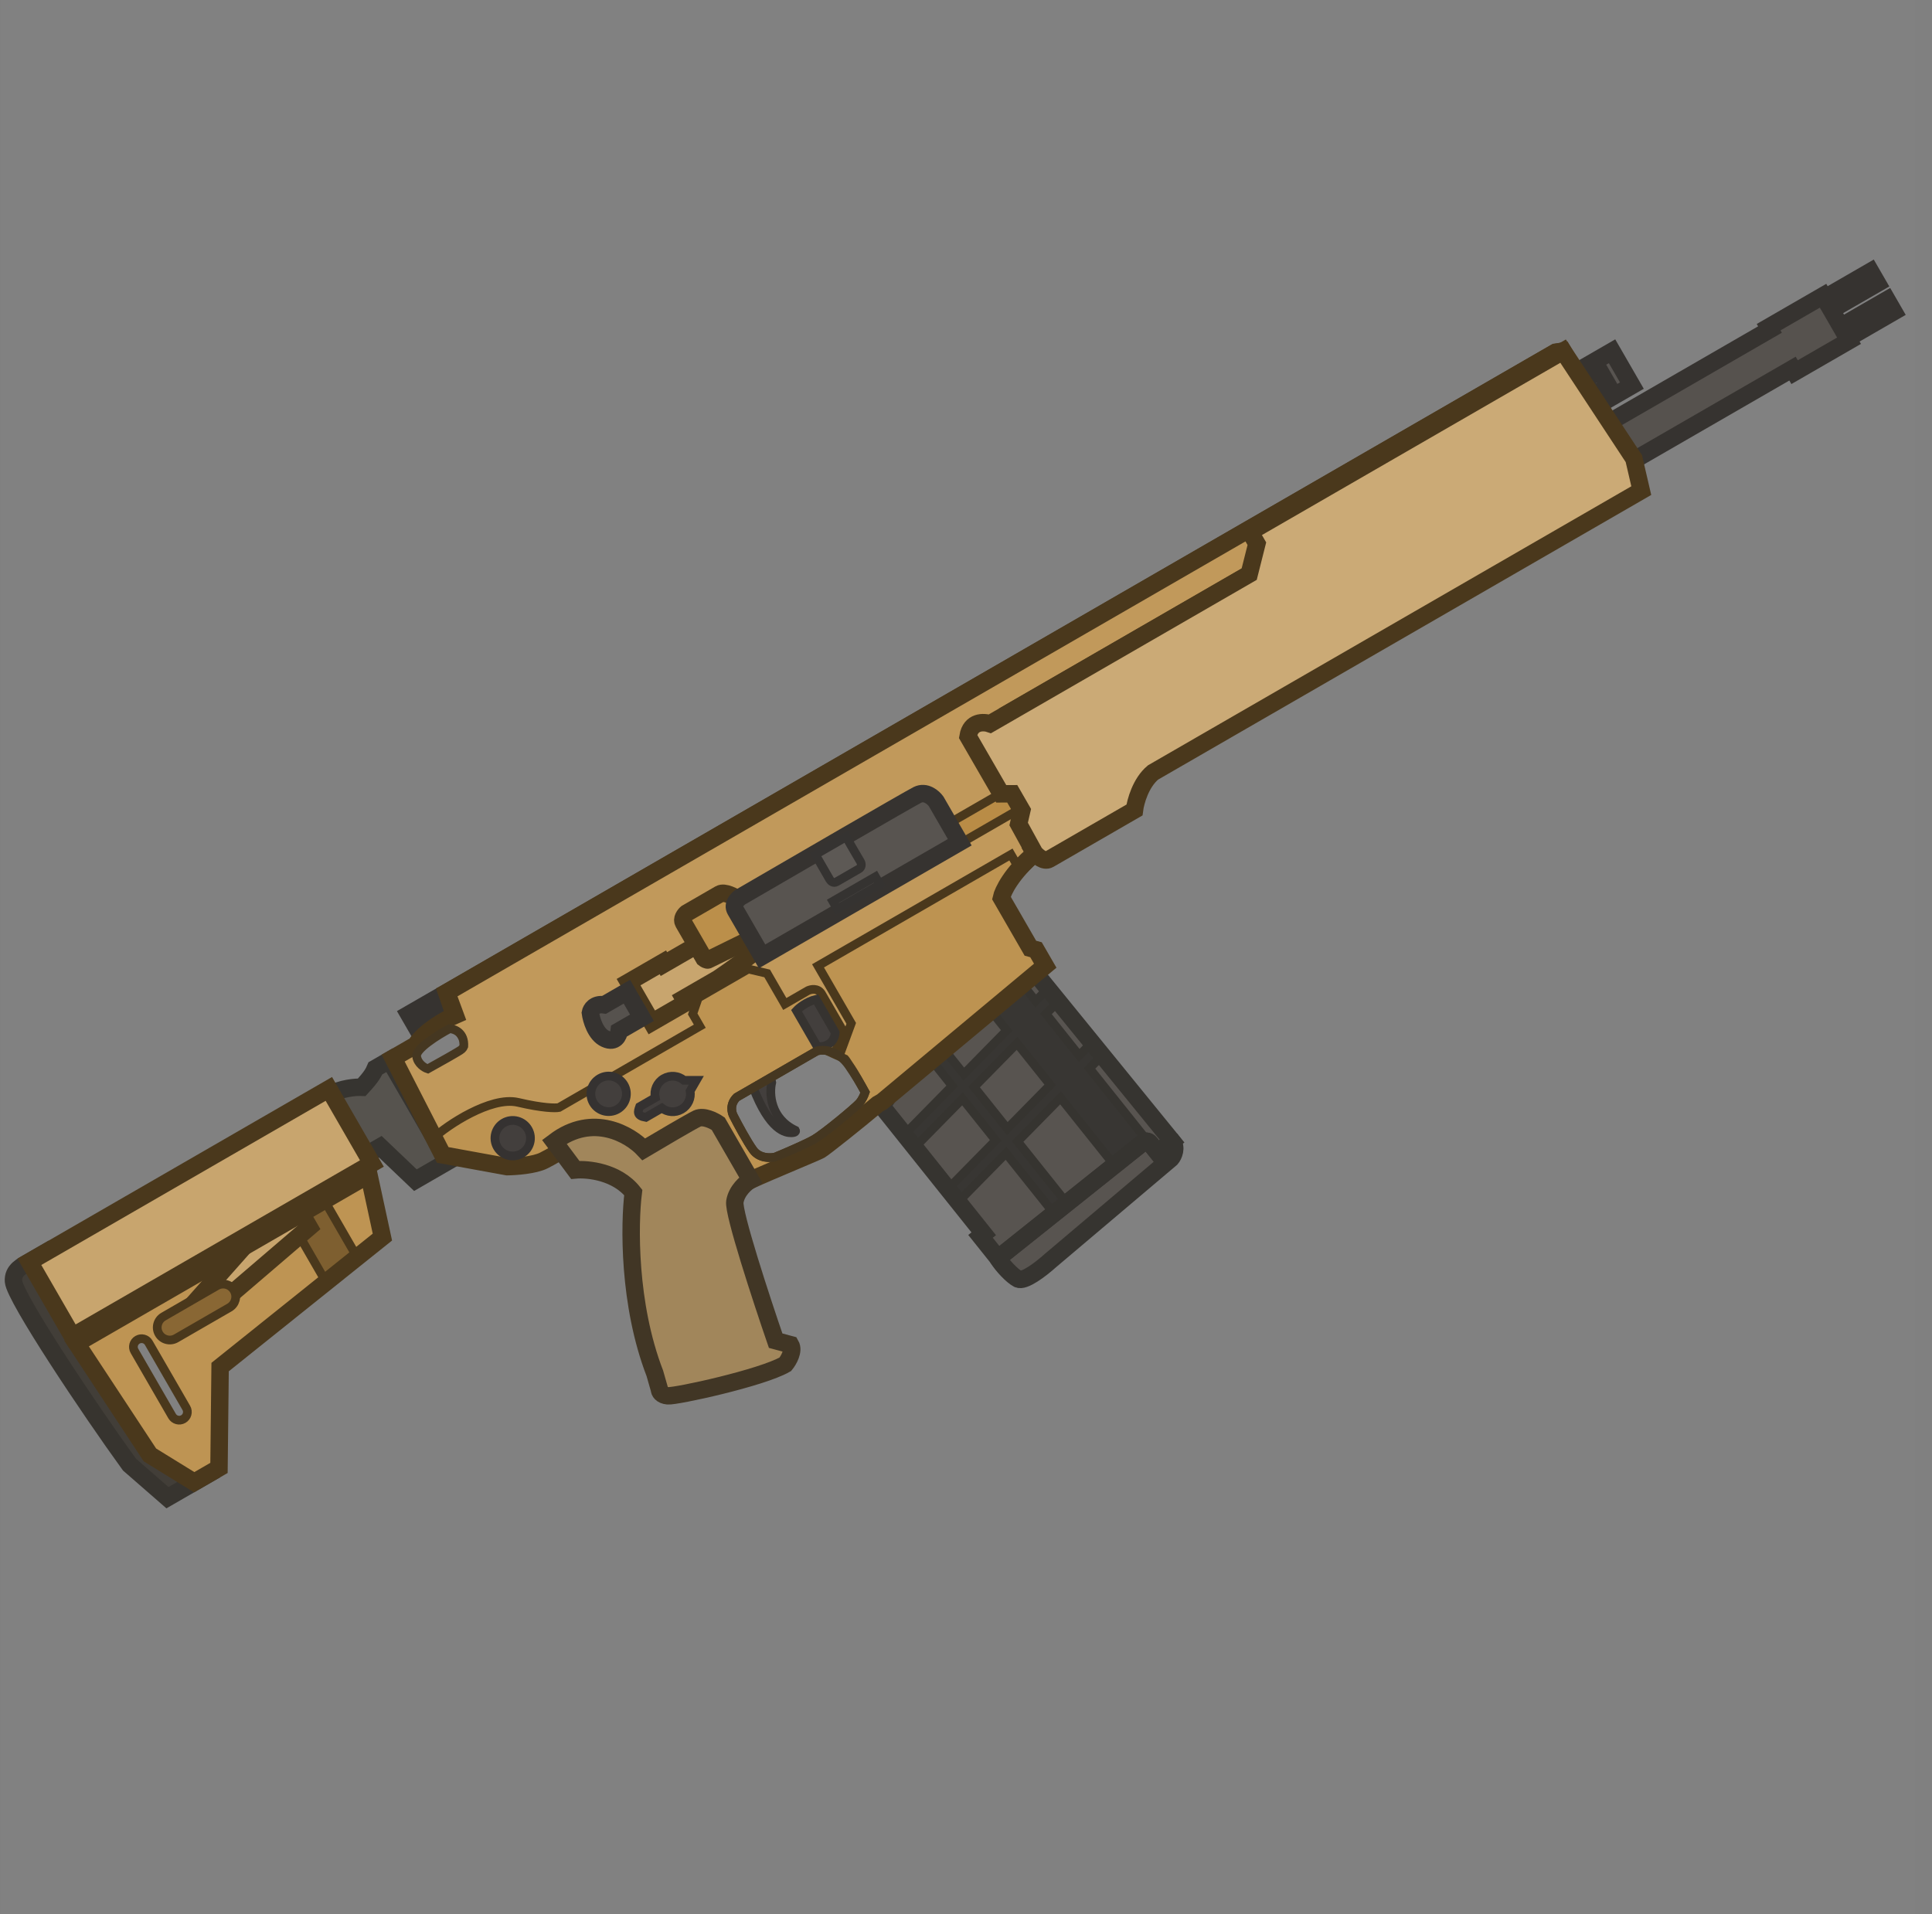 <svg width="111" height="110" viewBox="0 0 111 110" fill="none" xmlns="http://www.w3.org/2000/svg">
<rect x="0" y="0" width="111" height="110" fill="#808080" stroke="none"/>
<g clip-path="url(#clip0_619_1195)">
<rect width="110" height="110" transform="translate(0.018)" fill="white" fill-opacity="0.01"/>
<path d="M56.519 70.894L50.957 63.93L50.663 63.562L54.47 57.758L58.103 54.757L59.261 55.641L67.34 65.57L66.512 66.231L66.071 65.679C65.953 65.532 65.784 65.572 65.715 65.611L57.339 72.299L56.334 71.041L56.519 70.894Z" fill="#585450"/>
<path fill-rule="evenodd" clip-rule="evenodd" d="M57.84 59.209L56.263 57.234L58.103 55.764L59.503 57.517L60.172 56.836L60.87 57.47L60.095 58.258L62.002 60.647L62.671 59.966L63.369 60.599L62.594 61.388L65.796 65.398L63.955 66.868L60.931 63.08L58.464 65.59L61.224 69.048L60.488 69.636L57.798 66.267L55.108 69.004L54.41 68.371L57.206 65.526L55.299 63.138L52.609 65.875L51.911 65.242L54.708 62.397L52.796 60.002L53.532 59.414L55.373 61.72L57.84 59.209ZM58.432 59.951L55.965 62.461L57.872 64.849L60.339 62.339L58.432 59.951Z" fill="#383633" stroke="#363430" stroke-width="0.501" stroke-miterlimit="3.994"/>
<path d="M57.312 72.269C57.598 72.731 58.143 73.309 58.488 73.49C58.833 73.671 59.815 72.914 60.331 72.449L67.281 66.569C67.43 66.399 67.632 65.938 67.358 65.595L67.317 65.586L66.509 66.231L66.068 65.679C65.951 65.532 65.782 65.572 65.713 65.611L57.336 72.299L57.312 72.269Z" fill="#585450" stroke="#363430" stroke-width="1.002" stroke-miterlimit="3.994"/>
<path d="M56.519 70.894L50.957 63.93L50.663 63.562L54.47 57.758L58.103 54.757L59.261 55.641L67.34 65.57L66.512 66.231L66.071 65.679C65.953 65.532 65.784 65.572 65.715 65.611L57.339 72.299L56.334 71.041L56.519 70.894Z" stroke="#363430" stroke-width="1.002" stroke-miterlimit="3.994"/>
<path d="M104.741 16.994L101.613 18.8L101.691 18.936L57.76 44.299L59.056 46.543L102.987 21.18L103.105 21.384L106.233 19.578L106.154 19.442L108.806 17.91L108.414 17.23L105.762 18.762L105.212 17.809L107.864 16.278L107.471 15.598L104.819 17.13L104.741 16.994Z" fill="#56524E" stroke="#363330" stroke-width="1.002" stroke-miterlimit="3.994"/>
<path d="M21.851 65.892L20.967 66.403L18.945 62.9C19.598 62.523 20.443 62.459 20.784 62.473C21.373 61.837 21.462 61.625 21.564 61.389L22.38 60.918L25.736 66.732L23.866 67.812L21.851 65.892Z" fill="#56534E" stroke="#363430" stroke-width="1.002" stroke-miterlimit="3.994"/>
<path d="M0.776 73.628C0.726 72.98 1.273 72.742 1.768 72.456L2.648 71.948L11.922 84.729L9.621 86.057L7.441 84.158C5.172 81.035 0.848 74.562 0.776 73.628Z" fill="#423E38" stroke="#37342F" stroke-width="1.002" stroke-miterlimit="3.994"/>
<path fill-rule="evenodd" clip-rule="evenodd" d="M21.194 67.496L21.97 71.083L12.646 78.552L12.582 84.347L11.158 85.169L8.613 83.6L4.396 77.194L21.194 67.496ZM8.546 77.156C8.415 76.931 8.127 76.854 7.902 76.984C7.677 77.114 7.599 77.402 7.729 77.627L9.889 81.368C10.019 81.593 10.307 81.67 10.533 81.54C10.758 81.41 10.835 81.122 10.705 80.897L8.546 77.156Z" fill="#BE9453"/>
<path fill-rule="evenodd" clip-rule="evenodd" d="M8.544 77.157C8.414 76.931 8.126 76.854 7.9 76.984C7.675 77.114 7.598 77.402 7.728 77.628L9.887 81.368C10.017 81.593 10.306 81.671 10.531 81.54C10.756 81.41 10.833 81.122 10.703 80.897L8.544 77.157Z" stroke="#4A381C" stroke-width="0.501" stroke-miterlimit="3.994"/>
<path d="M20.437 72.095L18.757 73.709L16.598 69.969L18.557 68.838L20.437 72.095Z" fill="#7E5F30" stroke="#4A381C" stroke-width="0.501" stroke-miterlimit="3.994"/>
<path d="M23.49 58.282L24.986 57.419L25.143 57.691L26.299 57.023L26.771 57.839L25.274 58.703L25.117 58.431L23.961 59.098L23.49 58.282Z" fill="#585450" stroke="#363330" stroke-width="1.002" stroke-miterlimit="3.994"/>
<path d="M44.339 62.202L44.24 61.715C43.594 61.12 42.495 60.437 43.264 62.46C44.225 64.988 45.146 65.091 45.462 65.089C45.716 65.088 45.727 64.997 45.701 64.952C44.252 64.265 44.19 62.832 44.339 62.202Z" fill="#433F3D" stroke="#363330" stroke-width="0.501" stroke-miterlimit="3.994"/>
<path d="M28.007 61.477L26.113 58.354L25.664 57.027L89.35 20.257L89.803 20.177L90.234 20.925L73.845 30.388L72.242 31.223L71.889 32.968L56.452 41.88L59.252 47.2L59.663 48.776L58.533 49.882C58.137 49.132 57.166 48.979 56.762 49.091L44.147 56.375L34.321 62.048C31.104 64.014 28.771 62.487 28.007 61.477Z" fill="#C8A56E" stroke="#4A381C" stroke-width="1.002" stroke-miterlimit="3.994"/>
<path d="M54.978 41.282L54.217 44.204L30.602 57.838L31.118 55.057L54.978 41.282Z" fill="#C1995B" stroke="#4A381C" stroke-width="1.002" stroke-miterlimit="3.994"/>
<path fill-rule="evenodd" clip-rule="evenodd" d="M22.585 60.799L24.928 65.373C25.362 64.974 26.164 64.402 27.035 63.961C27.491 63.73 27.973 63.53 28.438 63.41C28.9 63.291 29.363 63.246 29.772 63.343C31.188 63.676 31.921 63.679 32.114 63.639L40.207 58.967L39.799 58.262L40.118 57.341L42.995 55.679L44.078 55.935L45.09 57.689L46.428 56.917C46.508 56.882 46.646 56.841 46.781 56.851C46.924 56.86 47.096 56.923 47.201 57.105L48.478 59.316L48.015 60.364L48.29 60.481L48.907 58.803L46.999 55.499L58.084 49.099L58.553 49.911C58.799 49.633 59.096 49.337 59.452 49.034L59.374 48.898L61.856 47.465L58.067 40.903L71.872 32.932L72.278 31.202L73.672 30.397C73.719 30.415 73.782 30.442 73.849 30.476L89.936 21.189L89.465 20.372L89.805 20.176L89.386 20.236L25.666 57.025L26.149 58.333C25.606 58.571 24.392 59.248 23.878 60.053L22.585 60.799ZM26.644 60.133C26.695 59.342 26.12 59.121 25.826 59.109C25.167 59.459 23.866 60.268 23.934 60.7C24.002 61.132 24.39 61.359 24.575 61.418C25.182 61.083 26.42 60.389 26.513 60.299C26.606 60.209 26.639 60.151 26.644 60.133Z" fill="#C1995B"/>
<path fill-rule="evenodd" clip-rule="evenodd" d="M25.433 66.362L25.045 65.605L24.872 65.424C25.291 65.024 26.124 64.421 27.033 63.961C27.489 63.73 27.971 63.53 28.436 63.41C28.898 63.291 29.361 63.246 29.77 63.343C31.186 63.676 31.919 63.679 32.112 63.639L40.205 58.967L39.798 58.262L40.117 57.34L42.994 55.679L44.076 55.934L45.089 57.689L46.426 56.917C46.506 56.882 46.644 56.841 46.779 56.85C46.922 56.86 47.095 56.923 47.2 57.105L48.477 59.316L48.014 60.364L48.288 60.481L48.906 58.803L46.998 55.498L58.082 49.099L58.573 49.949C58.638 50.061 58.6 50.206 58.487 50.271C58.412 50.314 58.324 50.311 58.254 50.272C57.788 50.875 57.579 51.361 57.529 51.595L59.197 54.485L59.519 54.571L60.049 55.489L50.685 63.298L50.42 63.451C49.25 64.44 47.339 65.955 47.123 66.08C47.01 66.145 46.349 66.425 45.555 66.76C44.705 67.12 43.703 67.544 43.059 67.837L40.793 64.884L39.718 65.504L39.306 64.79L37.027 66.106L32.192 66.132C32.096 66.202 31.772 66.411 31.24 66.682C30.707 66.953 29.613 67.032 29.133 67.037L25.433 66.362ZM48.544 60.847L47.482 60.364C47.249 60.329 47.051 60.353 46.922 60.393L42.327 63.046C41.918 63.445 42.027 63.928 42.152 64.145C42.378 64.588 42.918 65.597 43.271 66.083C43.623 66.568 44.266 66.551 44.543 66.481C45.093 66.255 46.307 65.735 46.769 65.468C47.347 65.135 49.123 63.656 49.37 63.377C49.533 63.194 49.648 62.929 49.704 62.762C49.453 62.303 49.132 61.698 48.772 61.179C48.713 61.094 48.606 60.917 48.544 60.847Z" fill="#BD9351"/>
<path fill-rule="evenodd" clip-rule="evenodd" d="M25.433 66.362L25.045 65.605L24.872 65.424C25.291 65.024 26.124 64.421 27.033 63.961C27.489 63.73 27.971 63.53 28.436 63.41C28.898 63.291 29.361 63.246 29.77 63.343C31.186 63.676 31.919 63.679 32.112 63.639L40.205 58.967L39.798 58.262L40.117 57.34L42.994 55.679L44.076 55.934L45.089 57.689L46.426 56.917C46.506 56.882 46.644 56.841 46.779 56.85C46.922 56.86 47.095 56.923 47.2 57.105L48.477 59.316L48.014 60.364L48.288 60.481L48.906 58.803L46.998 55.498L58.082 49.099L58.573 49.949C58.638 50.061 58.6 50.206 58.487 50.271C58.412 50.314 58.324 50.311 58.254 50.272C57.788 50.875 57.579 51.361 57.529 51.595L59.197 54.485L59.519 54.571L60.049 55.489L50.685 63.298L50.42 63.451C49.25 64.44 47.339 65.955 47.123 66.08C47.01 66.145 46.349 66.425 45.555 66.76C44.705 67.12 43.703 67.544 43.059 67.837L40.793 64.884L39.718 65.504L39.306 64.79L37.027 66.106L32.192 66.132C32.096 66.202 31.772 66.411 31.24 66.682C30.707 66.953 29.613 67.032 29.133 67.037L25.433 66.362ZM48.544 60.847L47.482 60.364C47.249 60.329 47.051 60.353 46.922 60.393L42.327 63.046C41.918 63.445 42.027 63.928 42.152 64.145C42.378 64.588 42.918 65.597 43.271 66.083C43.623 66.568 44.266 66.551 44.543 66.481C45.093 66.255 46.307 65.735 46.769 65.468C47.347 65.135 49.123 63.656 49.37 63.377C49.533 63.194 49.648 62.929 49.704 62.762C49.453 62.303 49.132 61.698 48.772 61.179C48.713 61.094 48.606 60.917 48.544 60.847Z" stroke="#4A381C" stroke-width="0.501" stroke-miterlimit="3.994"/>
<path d="M46.884 57.423C46.343 57.554 45.911 57.91 45.762 58.071L46.94 60.111C47.036 60.147 47.303 60.174 47.602 60.001C47.901 59.828 47.981 59.48 47.983 59.328L46.884 57.423Z" fill="#433F3D" stroke="#363330" stroke-width="0.501" stroke-miterlimit="3.994"/>
<path d="M29.967 66.285C30.456 66.003 30.623 65.379 30.341 64.891C30.059 64.402 29.435 64.235 28.947 64.517C28.458 64.799 28.291 65.423 28.573 65.911C28.855 66.4 29.479 66.567 29.967 66.285Z" fill="#333333"/>
<path d="M29.967 66.285C30.456 66.003 30.623 65.379 30.341 64.891C30.059 64.402 29.435 64.235 28.947 64.517C28.458 64.799 28.291 65.423 28.573 65.911C28.855 66.4 29.479 66.567 29.967 66.285Z" fill="#333333"/>
<path d="M29.967 66.285C30.456 66.003 30.623 65.379 30.341 64.891C30.059 64.402 29.435 64.235 28.947 64.517C28.458 64.799 28.291 65.423 28.573 65.911C28.855 66.4 29.479 66.567 29.967 66.285Z" stroke="#333333" stroke-width="0.157" stroke-miterlimit="3.994"/>
<path d="M39.42 57.607L37.448 58.746L36.113 56.434L38.085 55.295L38.144 55.397L40.116 54.258C48.652 50.636 44.432 54.064 41.255 56.23L39.283 57.369L39.42 57.607Z" fill="#C8A56E" stroke="#4A381C" stroke-width="1.002" stroke-miterlimit="3.994"/>
<path d="M34.711 57.737L36.017 56.983L36.882 58.481L35.576 59.235C35.548 59.493 35.352 59.945 34.784 59.692C34.215 59.44 33.97 58.588 33.919 58.194C33.952 58.009 34.158 57.657 34.711 57.737Z" fill="#56524E" stroke="#363330" stroke-width="1.002" stroke-miterlimit="3.994"/>
<path fill-rule="evenodd" clip-rule="evenodd" d="M92.618 20.183L90.238 21.558L91.377 23.53L93.757 22.156L92.618 20.183ZM91.912 21.316L91.028 21.827L91.539 22.711L92.423 22.201L91.912 21.316Z" fill="#585450" stroke="#363330" stroke-width="1.002" stroke-miterlimit="3.994"/>
<path d="M54.453 47.207L57.785 45.283L58.571 46.643L55.238 48.567L54.453 47.207Z" fill="#FF0000"/>
<path d="M54.514 47.315L57.846 45.392L58.506 46.535L55.174 48.459L54.514 47.315Z" fill="#B98C46" stroke="#4A381C" stroke-width="0.501" stroke-miterlimit="3.994"/>
<path d="M39.446 52.47L41.35 51.37C41.622 51.213 42.192 51.519 42.443 51.692L43.295 53.874C42.446 54.289 40.735 55.126 40.681 55.157C40.626 55.189 40.502 55.109 40.447 55.066L39.269 53.026C39.143 52.808 39.335 52.564 39.446 52.47Z" fill="#BB8F4A" stroke="#4A381C" stroke-width="1.002" stroke-miterlimit="3.994"/>
<path d="M55.14 48.396L43.783 54.953L42.252 52.301C42.064 51.974 42.366 51.661 42.541 51.545C45.731 49.688 52.23 45.915 52.708 45.675C53.186 45.435 53.626 45.825 53.786 46.05L55.14 48.396Z" fill="#585450" stroke="#363330" stroke-width="1.002" stroke-miterlimit="3.994"/>
<path d="M47.67 50.534L46.846 49.105L48.614 48.085C48.845 48.511 49.356 49.37 49.438 49.513C49.52 49.655 49.495 49.843 49.357 49.922L48.065 50.668C47.875 50.778 47.723 50.624 47.67 50.534Z" fill="#5D5955" stroke="#353331" stroke-width="0.501" stroke-miterlimit="3.994"/>
<path d="M47.85 51.79L48.105 52.232L50.553 50.819L50.298 50.377L47.85 51.79Z" fill="#5D5955" stroke="#353331" stroke-width="0.501" stroke-miterlimit="3.994"/>
<path d="M15.252 70.246L17.02 69.225L17.767 70.517L13.066 74.546L9.733 76.47L15.252 70.246Z" fill="#C8A56E" stroke="#4A381C" stroke-width="1.002" stroke-miterlimit="3.994"/>
<path d="M9.395 75.651C9.05 75.85 8.931 76.292 9.131 76.637C9.33 76.983 9.772 77.101 10.117 76.901L13.182 75.132C13.527 74.933 13.645 74.491 13.446 74.146C13.246 73.8 12.805 73.682 12.459 73.881L9.395 75.651Z" fill="#896734" stroke="#4A381C" stroke-width="0.501" stroke-miterlimit="3.994" stroke-linecap="round"/>
<path d="M18.893 62.569L1.688 72.503L4.161 76.787L21.366 66.854L18.893 62.569Z" fill="#C8A56E" stroke="#4A381C" stroke-width="1.002" stroke-miterlimit="3.994"/>
<path d="M25.436 66.362L22.587 60.799L23.879 60.053C24.394 59.248 25.608 58.571 26.151 58.334L25.668 57.026L71.434 30.602L73.305 29.522L89.388 20.237L89.806 20.177L89.466 20.373L89.937 21.189L73.851 30.476C73.783 30.443 73.721 30.416 73.674 30.397L72.28 31.202L71.873 32.933L58.069 40.903L61.857 47.465L59.375 48.899L59.454 49.035C58.115 50.17 57.614 51.215 57.532 51.595L59.2 54.485L59.522 54.572L60.052 55.489L50.688 63.299L50.424 63.451C49.253 64.441 47.342 65.956 47.126 66.081C47.014 66.146 46.352 66.425 45.558 66.761C44.708 67.12 43.706 67.544 43.062 67.838L40.797 64.884L39.721 65.505L39.309 64.791L37.031 66.106L32.195 66.133C32.099 66.203 31.775 66.411 31.243 66.682C30.71 66.954 29.616 67.032 29.136 67.037L25.436 66.362Z" stroke="#4A381C" stroke-width="1.002" stroke-miterlimit="3.994"/>
<path fill-rule="evenodd" clip-rule="evenodd" d="M49.707 62.762C49.456 62.304 49.13 61.751 48.77 61.233C48.123 60.301 47.27 60.285 46.925 60.394L42.33 63.047C41.921 63.445 42.03 63.929 42.155 64.145C42.381 64.589 42.921 65.598 43.274 66.084C43.627 66.569 44.269 66.551 44.547 66.482C45.096 66.256 46.31 65.736 46.773 65.469C47.35 65.135 49.126 63.657 49.373 63.378C49.536 63.194 49.651 62.93 49.707 62.762ZM26.646 60.133C26.697 59.342 26.122 59.121 25.828 59.109C25.169 59.46 23.867 60.269 23.936 60.701C24.004 61.133 24.391 61.359 24.577 61.419C25.184 61.083 26.422 60.39 26.515 60.3C26.608 60.209 26.641 60.151 26.646 60.133Z" stroke="#453721" stroke-width="0.501" stroke-miterlimit="3.994"/>
<path d="M33.051 67.225L31.846 65.609C34.067 63.928 36.201 65.195 36.991 66.039C37.857 65.524 39.682 64.449 40.051 64.272C40.42 64.095 41.014 64.396 41.265 64.569L43.13 67.799C42.869 67.949 42.322 68.41 42.22 69.049C42.118 69.689 43.74 74.64 44.564 77.036L45.422 77.266C45.626 77.619 45.306 78.164 45.12 78.392C43.76 79.177 38.846 80.246 38.369 80.204C37.987 80.171 37.89 79.951 37.89 79.846L37.623 78.912C36.09 74.937 36.158 70.328 36.383 68.52C35.439 67.325 33.769 67.159 33.051 67.225Z" fill="#A1865B" stroke="#413625" stroke-width="1.002" stroke-miterlimit="3.994" stroke-linecap="round"/>
<path d="M29.967 66.285C30.456 66.003 30.623 65.379 30.341 64.891C30.059 64.402 29.435 64.235 28.947 64.517C28.458 64.799 28.291 65.423 28.573 65.911C28.855 66.4 29.479 66.567 29.967 66.285Z" fill="#433F3D" stroke="#353231" stroke-width="0.501" stroke-miterlimit="3.994"/>
<path d="M35.479 63.736C35.967 63.454 36.135 62.83 35.853 62.342C35.571 61.853 34.947 61.686 34.458 61.968C33.97 62.25 33.803 62.874 34.085 63.363C34.367 63.851 34.991 64.018 35.479 63.736Z" fill="#433F3D" stroke="#353231" stroke-width="0.501" stroke-miterlimit="3.994"/>
<path d="M39.156 63.744C39.536 63.524 39.722 63.096 39.652 62.687L40.005 62.075L39.298 62.075C38.979 61.809 38.516 61.756 38.135 61.976C37.742 62.203 37.556 62.652 37.647 63.074L36.749 63.592C36.65 63.871 36.565 64.112 37.103 64.204L38.025 63.671C38.343 63.914 38.788 63.956 39.156 63.744Z" fill="#433F3D" stroke="#353231" stroke-width="0.501" stroke-miterlimit="3.994"/>
<path fill-rule="evenodd" clip-rule="evenodd" d="M59.433 49C59.591 49.196 59.983 49.544 60.282 49.371L65.178 46.544C65.238 46.071 65.535 44.978 66.245 44.387L94.297 28.191L93.87 26.352L89.805 20.176L71.818 30.561L72.211 31.241L71.77 32.991L56.877 41.589C56.518 41.464 55.764 41.435 55.619 42.316L57.524 45.614L58.157 45.611L58.706 46.563L58.525 47.348L59.433 49Z" fill="#CBAA76" stroke="#4A381C" stroke-width="1.002" stroke-miterlimit="3.994"/>
<path d="M21.97 71.083L21.194 67.496L4.396 77.194L8.613 83.6L11.158 85.169L12.582 84.347L12.646 78.552L21.97 71.083Z" stroke="#4A381C" stroke-width="1.002" stroke-miterlimit="3.994"/>
</g>
<defs>
<clipPath id="clip0_619_1195">
<rect width="110" height="110" fill="white" transform="translate(0.018)"/>
</clipPath>
</defs>
</svg>
